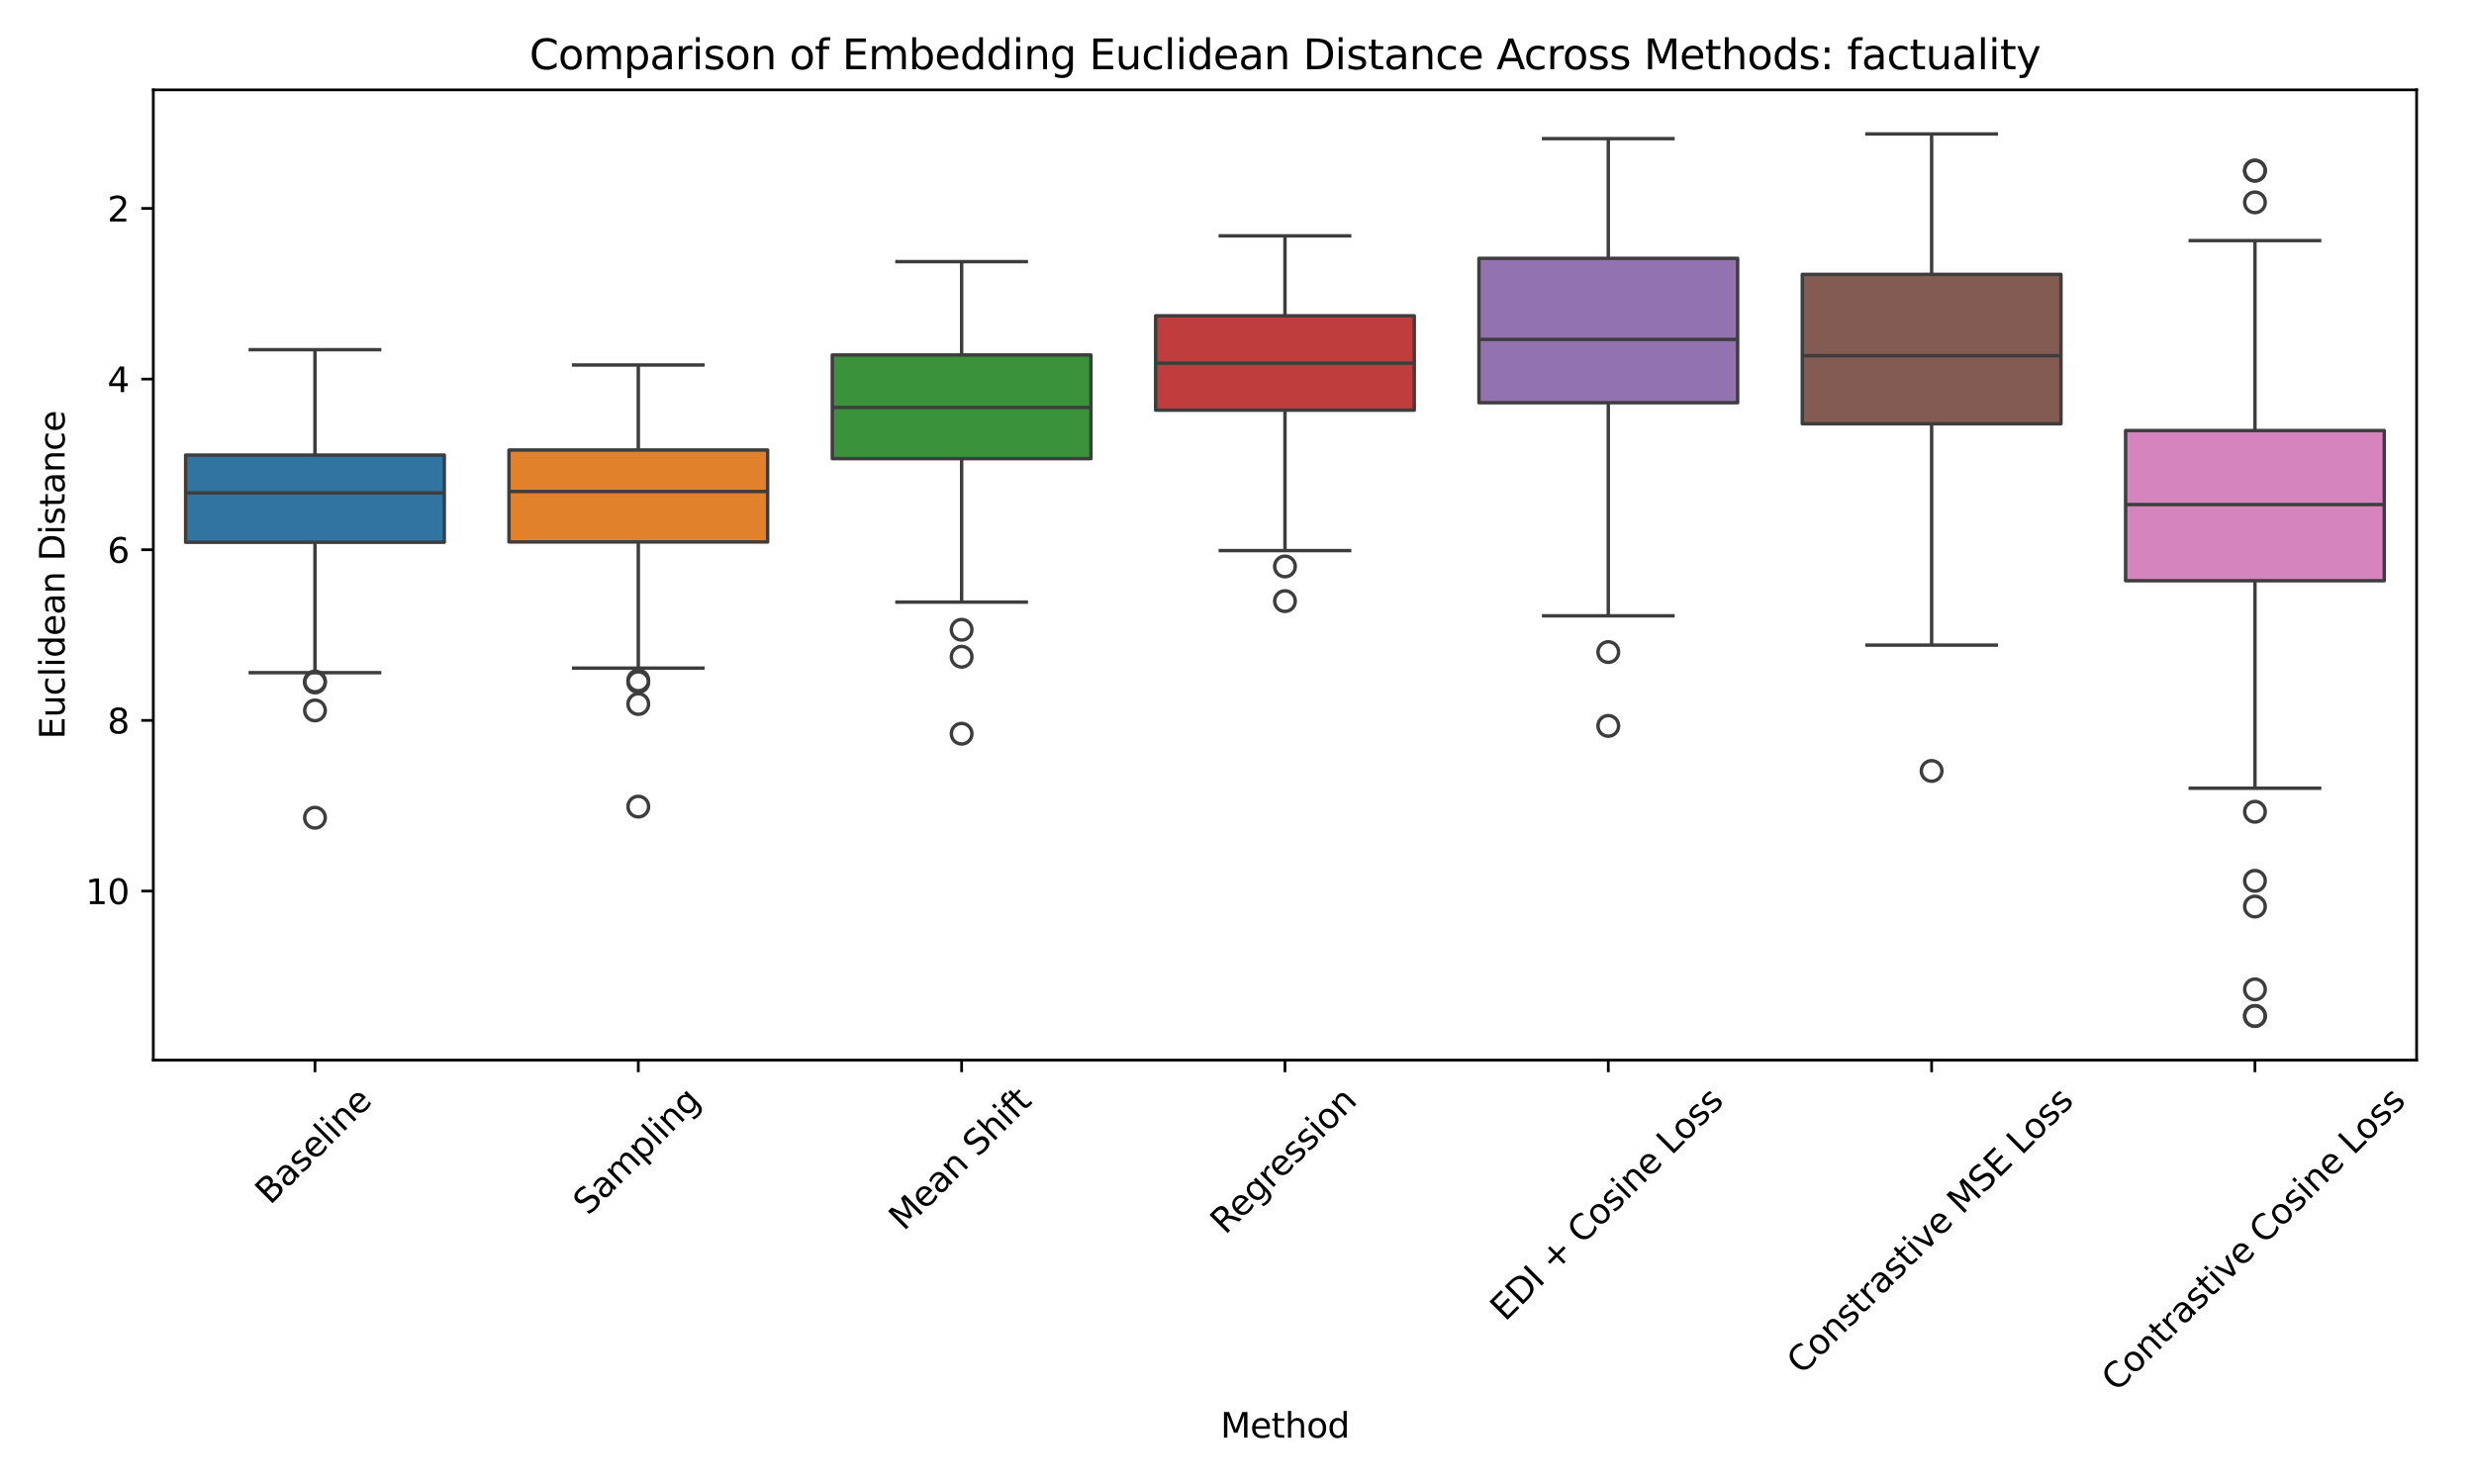 <?xml version="1.0" encoding="utf-8" standalone="no"?>
<!DOCTYPE svg PUBLIC "-//W3C//DTD SVG 1.1//EN"
  "http://www.w3.org/Graphics/SVG/1.1/DTD/svg11.dtd">
<svg xmlns:xlink="http://www.w3.org/1999/xlink" width="720pt" height="432pt" viewBox="0 0 720 432" xmlns="http://www.w3.org/2000/svg" version="1.1">
 <defs>
  <style type="text/css">*{stroke-linejoin: round; stroke-linecap: butt}</style>
 </defs>
 <g id="figure_1">
  <g id="patch_1">
   <path d="M 0 432 
L 720 432 
L 720 0 
L 0 0 
z
" style="fill: #ffffff"/>
  </g>
  <g id="axes_1">
   <g id="patch_2">
    <path d="M 44.615 308.606 
L 703.3 308.606 
L 703.3 26.16 
L 44.615 26.16 
z
" style="fill: #ffffff"/>
   </g>
   <g id="matplotlib.axis_1">
    <g id="xtick_1">
     <g id="line2d_1">
      <defs>
       <path id="m9a5c800719" d="M 0 0 
L 0 3.5 
" style="stroke: #000000; stroke-width: 0.8"/>
      </defs>
      <g>
       <use xlink:href="#m9a5c800719" x="91.664" y="308.606" style="stroke: #000000; stroke-width: 0.8"/>
      </g>
     </g>
     <g id="text_1">
      <!-- Baseline -->
      <g transform="translate(78.625 350.959) rotate(-45) scale(0.1 -0.1)">
       <defs>
        <path id="DejaVuSans-42" d="M 1259 2228 
L 1259 519 
L 2272 519 
Q 2781 519 3026 730 
Q 3272 941 3272 1375 
Q 3272 1813 3026 2020 
Q 2781 2228 2272 2228 
L 1259 2228 
z
M 1259 4147 
L 1259 2741 
L 2194 2741 
Q 2656 2741 2882 2914 
Q 3109 3088 3109 3444 
Q 3109 3797 2882 3972 
Q 2656 4147 2194 4147 
L 1259 4147 
z
M 628 4666 
L 2241 4666 
Q 2963 4666 3353 4366 
Q 3744 4066 3744 3513 
Q 3744 3084 3544 2831 
Q 3344 2578 2956 2516 
Q 3422 2416 3680 2098 
Q 3938 1781 3938 1306 
Q 3938 681 3513 340 
Q 3088 0 2303 0 
L 628 0 
L 628 4666 
z
" transform="scale(0.016)"/>
        <path id="DejaVuSans-61" d="M 2194 1759 
Q 1497 1759 1228 1600 
Q 959 1441 959 1056 
Q 959 750 1161 570 
Q 1363 391 1709 391 
Q 2188 391 2477 730 
Q 2766 1069 2766 1631 
L 2766 1759 
L 2194 1759 
z
M 3341 1997 
L 3341 0 
L 2766 0 
L 2766 531 
Q 2569 213 2275 61 
Q 1981 -91 1556 -91 
Q 1019 -91 701 211 
Q 384 513 384 1019 
Q 384 1609 779 1909 
Q 1175 2209 1959 2209 
L 2766 2209 
L 2766 2266 
Q 2766 2663 2505 2880 
Q 2244 3097 1772 3097 
Q 1472 3097 1187 3025 
Q 903 2953 641 2809 
L 641 3341 
Q 956 3463 1253 3523 
Q 1550 3584 1831 3584 
Q 2591 3584 2966 3190 
Q 3341 2797 3341 1997 
z
" transform="scale(0.016)"/>
        <path id="DejaVuSans-73" d="M 2834 3397 
L 2834 2853 
Q 2591 2978 2328 3040 
Q 2066 3103 1784 3103 
Q 1356 3103 1142 2972 
Q 928 2841 928 2578 
Q 928 2378 1081 2264 
Q 1234 2150 1697 2047 
L 1894 2003 
Q 2506 1872 2764 1633 
Q 3022 1394 3022 966 
Q 3022 478 2636 193 
Q 2250 -91 1575 -91 
Q 1294 -91 989 -36 
Q 684 19 347 128 
L 347 722 
Q 666 556 975 473 
Q 1284 391 1588 391 
Q 1994 391 2212 530 
Q 2431 669 2431 922 
Q 2431 1156 2273 1281 
Q 2116 1406 1581 1522 
L 1381 1569 
Q 847 1681 609 1914 
Q 372 2147 372 2553 
Q 372 3047 722 3315 
Q 1072 3584 1716 3584 
Q 2034 3584 2315 3537 
Q 2597 3491 2834 3397 
z
" transform="scale(0.016)"/>
        <path id="DejaVuSans-65" d="M 3597 1894 
L 3597 1613 
L 953 1613 
Q 991 1019 1311 708 
Q 1631 397 2203 397 
Q 2534 397 2845 478 
Q 3156 559 3463 722 
L 3463 178 
Q 3153 47 2828 -22 
Q 2503 -91 2169 -91 
Q 1331 -91 842 396 
Q 353 884 353 1716 
Q 353 2575 817 3079 
Q 1281 3584 2069 3584 
Q 2775 3584 3186 3129 
Q 3597 2675 3597 1894 
z
M 3022 2063 
Q 3016 2534 2758 2815 
Q 2500 3097 2075 3097 
Q 1594 3097 1305 2825 
Q 1016 2553 972 2059 
L 3022 2063 
z
" transform="scale(0.016)"/>
        <path id="DejaVuSans-6c" d="M 603 4863 
L 1178 4863 
L 1178 0 
L 603 0 
L 603 4863 
z
" transform="scale(0.016)"/>
        <path id="DejaVuSans-69" d="M 603 3500 
L 1178 3500 
L 1178 0 
L 603 0 
L 603 3500 
z
M 603 4863 
L 1178 4863 
L 1178 4134 
L 603 4134 
L 603 4863 
z
" transform="scale(0.016)"/>
        <path id="DejaVuSans-6e" d="M 3513 2113 
L 3513 0 
L 2938 0 
L 2938 2094 
Q 2938 2591 2744 2837 
Q 2550 3084 2163 3084 
Q 1697 3084 1428 2787 
Q 1159 2491 1159 1978 
L 1159 0 
L 581 0 
L 581 3500 
L 1159 3500 
L 1159 2956 
Q 1366 3272 1645 3428 
Q 1925 3584 2291 3584 
Q 2894 3584 3203 3211 
Q 3513 2838 3513 2113 
z
" transform="scale(0.016)"/>
       </defs>
       <use xlink:href="#DejaVuSans-42"/>
       <use xlink:href="#DejaVuSans-61" x="68.604"/>
       <use xlink:href="#DejaVuSans-73" x="129.883"/>
       <use xlink:href="#DejaVuSans-65" x="181.982"/>
       <use xlink:href="#DejaVuSans-6c" x="243.506"/>
       <use xlink:href="#DejaVuSans-69" x="271.289"/>
       <use xlink:href="#DejaVuSans-6e" x="299.072"/>
       <use xlink:href="#DejaVuSans-65" x="362.451"/>
      </g>
     </g>
    </g>
    <g id="xtick_2">
     <g id="line2d_2">
      <g>
       <use xlink:href="#m9a5c800719" x="185.762" y="308.606" style="stroke: #000000; stroke-width: 0.8"/>
      </g>
     </g>
     <g id="text_2">
      <!-- Sampling -->
      <g transform="translate(171.164 354.077) rotate(-45) scale(0.1 -0.1)">
       <defs>
        <path id="DejaVuSans-53" d="M 3425 4513 
L 3425 3897 
Q 3066 4069 2747 4153 
Q 2428 4238 2131 4238 
Q 1616 4238 1336 4038 
Q 1056 3838 1056 3469 
Q 1056 3159 1242 3001 
Q 1428 2844 1947 2747 
L 2328 2669 
Q 3034 2534 3370 2195 
Q 3706 1856 3706 1288 
Q 3706 609 3251 259 
Q 2797 -91 1919 -91 
Q 1588 -91 1214 -16 
Q 841 59 441 206 
L 441 856 
Q 825 641 1194 531 
Q 1563 422 1919 422 
Q 2459 422 2753 634 
Q 3047 847 3047 1241 
Q 3047 1584 2836 1778 
Q 2625 1972 2144 2069 
L 1759 2144 
Q 1053 2284 737 2584 
Q 422 2884 422 3419 
Q 422 4038 858 4394 
Q 1294 4750 2059 4750 
Q 2388 4750 2728 4690 
Q 3069 4631 3425 4513 
z
" transform="scale(0.016)"/>
        <path id="DejaVuSans-6d" d="M 3328 2828 
Q 3544 3216 3844 3400 
Q 4144 3584 4550 3584 
Q 5097 3584 5394 3201 
Q 5691 2819 5691 2113 
L 5691 0 
L 5113 0 
L 5113 2094 
Q 5113 2597 4934 2840 
Q 4756 3084 4391 3084 
Q 3944 3084 3684 2787 
Q 3425 2491 3425 1978 
L 3425 0 
L 2847 0 
L 2847 2094 
Q 2847 2600 2669 2842 
Q 2491 3084 2119 3084 
Q 1678 3084 1418 2786 
Q 1159 2488 1159 1978 
L 1159 0 
L 581 0 
L 581 3500 
L 1159 3500 
L 1159 2956 
Q 1356 3278 1631 3431 
Q 1906 3584 2284 3584 
Q 2666 3584 2933 3390 
Q 3200 3197 3328 2828 
z
" transform="scale(0.016)"/>
        <path id="DejaVuSans-70" d="M 1159 525 
L 1159 -1331 
L 581 -1331 
L 581 3500 
L 1159 3500 
L 1159 2969 
Q 1341 3281 1617 3432 
Q 1894 3584 2278 3584 
Q 2916 3584 3314 3078 
Q 3713 2572 3713 1747 
Q 3713 922 3314 415 
Q 2916 -91 2278 -91 
Q 1894 -91 1617 61 
Q 1341 213 1159 525 
z
M 3116 1747 
Q 3116 2381 2855 2742 
Q 2594 3103 2138 3103 
Q 1681 3103 1420 2742 
Q 1159 2381 1159 1747 
Q 1159 1113 1420 752 
Q 1681 391 2138 391 
Q 2594 391 2855 752 
Q 3116 1113 3116 1747 
z
" transform="scale(0.016)"/>
        <path id="DejaVuSans-67" d="M 2906 1791 
Q 2906 2416 2648 2759 
Q 2391 3103 1925 3103 
Q 1463 3103 1205 2759 
Q 947 2416 947 1791 
Q 947 1169 1205 825 
Q 1463 481 1925 481 
Q 2391 481 2648 825 
Q 2906 1169 2906 1791 
z
M 3481 434 
Q 3481 -459 3084 -895 
Q 2688 -1331 1869 -1331 
Q 1566 -1331 1297 -1286 
Q 1028 -1241 775 -1147 
L 775 -588 
Q 1028 -725 1275 -790 
Q 1522 -856 1778 -856 
Q 2344 -856 2625 -561 
Q 2906 -266 2906 331 
L 2906 616 
Q 2728 306 2450 153 
Q 2172 0 1784 0 
Q 1141 0 747 490 
Q 353 981 353 1791 
Q 353 2603 747 3093 
Q 1141 3584 1784 3584 
Q 2172 3584 2450 3431 
Q 2728 3278 2906 2969 
L 2906 3500 
L 3481 3500 
L 3481 434 
z
" transform="scale(0.016)"/>
       </defs>
       <use xlink:href="#DejaVuSans-53"/>
       <use xlink:href="#DejaVuSans-61" x="63.477"/>
       <use xlink:href="#DejaVuSans-6d" x="124.756"/>
       <use xlink:href="#DejaVuSans-70" x="222.168"/>
       <use xlink:href="#DejaVuSans-6c" x="285.645"/>
       <use xlink:href="#DejaVuSans-69" x="313.428"/>
       <use xlink:href="#DejaVuSans-6e" x="341.211"/>
       <use xlink:href="#DejaVuSans-67" x="404.59"/>
      </g>
     </g>
    </g>
    <g id="xtick_3">
     <g id="line2d_3">
      <g>
       <use xlink:href="#m9a5c800719" x="279.86" y="308.606" style="stroke: #000000; stroke-width: 0.8"/>
      </g>
     </g>
     <g id="text_3">
      <!-- Mean Shift -->
      <g transform="translate(263.018 358.565) rotate(-45) scale(0.1 -0.1)">
       <defs>
        <path id="DejaVuSans-4d" d="M 628 4666 
L 1569 4666 
L 2759 1491 
L 3956 4666 
L 4897 4666 
L 4897 0 
L 4281 0 
L 4281 4097 
L 3078 897 
L 2444 897 
L 1241 4097 
L 1241 0 
L 628 0 
L 628 4666 
z
" transform="scale(0.016)"/>
        <path id="DejaVuSans-20" transform="scale(0.016)"/>
        <path id="DejaVuSans-68" d="M 3513 2113 
L 3513 0 
L 2938 0 
L 2938 2094 
Q 2938 2591 2744 2837 
Q 2550 3084 2163 3084 
Q 1697 3084 1428 2787 
Q 1159 2491 1159 1978 
L 1159 0 
L 581 0 
L 581 4863 
L 1159 4863 
L 1159 2956 
Q 1366 3272 1645 3428 
Q 1925 3584 2291 3584 
Q 2894 3584 3203 3211 
Q 3513 2838 3513 2113 
z
" transform="scale(0.016)"/>
        <path id="DejaVuSans-66" d="M 2375 4863 
L 2375 4384 
L 1825 4384 
Q 1516 4384 1395 4259 
Q 1275 4134 1275 3809 
L 1275 3500 
L 2222 3500 
L 2222 3053 
L 1275 3053 
L 1275 0 
L 697 0 
L 697 3053 
L 147 3053 
L 147 3500 
L 697 3500 
L 697 3744 
Q 697 4328 969 4595 
Q 1241 4863 1831 4863 
L 2375 4863 
z
" transform="scale(0.016)"/>
        <path id="DejaVuSans-74" d="M 1172 4494 
L 1172 3500 
L 2356 3500 
L 2356 3053 
L 1172 3053 
L 1172 1153 
Q 1172 725 1289 603 
Q 1406 481 1766 481 
L 2356 481 
L 2356 0 
L 1766 0 
Q 1100 0 847 248 
Q 594 497 594 1153 
L 594 3053 
L 172 3053 
L 172 3500 
L 594 3500 
L 594 4494 
L 1172 4494 
z
" transform="scale(0.016)"/>
       </defs>
       <use xlink:href="#DejaVuSans-4d"/>
       <use xlink:href="#DejaVuSans-65" x="86.279"/>
       <use xlink:href="#DejaVuSans-61" x="147.803"/>
       <use xlink:href="#DejaVuSans-6e" x="209.082"/>
       <use xlink:href="#DejaVuSans-20" x="272.461"/>
       <use xlink:href="#DejaVuSans-53" x="304.248"/>
       <use xlink:href="#DejaVuSans-68" x="367.725"/>
       <use xlink:href="#DejaVuSans-69" x="431.104"/>
       <use xlink:href="#DejaVuSans-66" x="458.887"/>
       <use xlink:href="#DejaVuSans-74" x="492.342"/>
      </g>
     </g>
    </g>
    <g id="xtick_4">
     <g id="line2d_4">
      <g>
       <use xlink:href="#m9a5c800719" x="373.958" y="308.606" style="stroke: #000000; stroke-width: 0.8"/>
      </g>
     </g>
     <g id="text_4">
      <!-- Regression -->
      <g transform="translate(356.572 359.652) rotate(-45) scale(0.1 -0.1)">
       <defs>
        <path id="DejaVuSans-52" d="M 2841 2188 
Q 3044 2119 3236 1894 
Q 3428 1669 3622 1275 
L 4263 0 
L 3584 0 
L 2988 1197 
Q 2756 1666 2539 1819 
Q 2322 1972 1947 1972 
L 1259 1972 
L 1259 0 
L 628 0 
L 628 4666 
L 2053 4666 
Q 2853 4666 3247 4331 
Q 3641 3997 3641 3322 
Q 3641 2881 3436 2590 
Q 3231 2300 2841 2188 
z
M 1259 4147 
L 1259 2491 
L 2053 2491 
Q 2509 2491 2742 2702 
Q 2975 2913 2975 3322 
Q 2975 3731 2742 3939 
Q 2509 4147 2053 4147 
L 1259 4147 
z
" transform="scale(0.016)"/>
        <path id="DejaVuSans-72" d="M 2631 2963 
Q 2534 3019 2420 3045 
Q 2306 3072 2169 3072 
Q 1681 3072 1420 2755 
Q 1159 2438 1159 1844 
L 1159 0 
L 581 0 
L 581 3500 
L 1159 3500 
L 1159 2956 
Q 1341 3275 1631 3429 
Q 1922 3584 2338 3584 
Q 2397 3584 2469 3576 
Q 2541 3569 2628 3553 
L 2631 2963 
z
" transform="scale(0.016)"/>
        <path id="DejaVuSans-6f" d="M 1959 3097 
Q 1497 3097 1228 2736 
Q 959 2375 959 1747 
Q 959 1119 1226 758 
Q 1494 397 1959 397 
Q 2419 397 2687 759 
Q 2956 1122 2956 1747 
Q 2956 2369 2687 2733 
Q 2419 3097 1959 3097 
z
M 1959 3584 
Q 2709 3584 3137 3096 
Q 3566 2609 3566 1747 
Q 3566 888 3137 398 
Q 2709 -91 1959 -91 
Q 1206 -91 779 398 
Q 353 888 353 1747 
Q 353 2609 779 3096 
Q 1206 3584 1959 3584 
z
" transform="scale(0.016)"/>
       </defs>
       <use xlink:href="#DejaVuSans-52"/>
       <use xlink:href="#DejaVuSans-65" x="64.982"/>
       <use xlink:href="#DejaVuSans-67" x="126.506"/>
       <use xlink:href="#DejaVuSans-72" x="189.982"/>
       <use xlink:href="#DejaVuSans-65" x="228.846"/>
       <use xlink:href="#DejaVuSans-73" x="290.369"/>
       <use xlink:href="#DejaVuSans-73" x="342.469"/>
       <use xlink:href="#DejaVuSans-69" x="394.568"/>
       <use xlink:href="#DejaVuSans-6f" x="422.352"/>
       <use xlink:href="#DejaVuSans-6e" x="483.533"/>
      </g>
     </g>
    </g>
    <g id="xtick_5">
     <g id="line2d_5">
      <g>
       <use xlink:href="#m9a5c800719" x="468.056" y="308.606" style="stroke: #000000; stroke-width: 0.8"/>
      </g>
     </g>
     <g id="text_5">
      <!-- EDI + Cosine Loss -->
      <g transform="translate(438.047 384.899) rotate(-45) scale(0.1 -0.1)">
       <defs>
        <path id="DejaVuSans-45" d="M 628 4666 
L 3578 4666 
L 3578 4134 
L 1259 4134 
L 1259 2753 
L 3481 2753 
L 3481 2222 
L 1259 2222 
L 1259 531 
L 3634 531 
L 3634 0 
L 628 0 
L 628 4666 
z
" transform="scale(0.016)"/>
        <path id="DejaVuSans-44" d="M 1259 4147 
L 1259 519 
L 2022 519 
Q 2988 519 3436 956 
Q 3884 1394 3884 2338 
Q 3884 3275 3436 3711 
Q 2988 4147 2022 4147 
L 1259 4147 
z
M 628 4666 
L 1925 4666 
Q 3281 4666 3915 4102 
Q 4550 3538 4550 2338 
Q 4550 1131 3912 565 
Q 3275 0 1925 0 
L 628 0 
L 628 4666 
z
" transform="scale(0.016)"/>
        <path id="DejaVuSans-49" d="M 628 4666 
L 1259 4666 
L 1259 0 
L 628 0 
L 628 4666 
z
" transform="scale(0.016)"/>
        <path id="DejaVuSans-2b" d="M 2944 4013 
L 2944 2272 
L 4684 2272 
L 4684 1741 
L 2944 1741 
L 2944 0 
L 2419 0 
L 2419 1741 
L 678 1741 
L 678 2272 
L 2419 2272 
L 2419 4013 
L 2944 4013 
z
" transform="scale(0.016)"/>
        <path id="DejaVuSans-43" d="M 4122 4306 
L 4122 3641 
Q 3803 3938 3442 4084 
Q 3081 4231 2675 4231 
Q 1875 4231 1450 3742 
Q 1025 3253 1025 2328 
Q 1025 1406 1450 917 
Q 1875 428 2675 428 
Q 3081 428 3442 575 
Q 3803 722 4122 1019 
L 4122 359 
Q 3791 134 3420 21 
Q 3050 -91 2638 -91 
Q 1578 -91 968 557 
Q 359 1206 359 2328 
Q 359 3453 968 4101 
Q 1578 4750 2638 4750 
Q 3056 4750 3426 4639 
Q 3797 4528 4122 4306 
z
" transform="scale(0.016)"/>
        <path id="DejaVuSans-4c" d="M 628 4666 
L 1259 4666 
L 1259 531 
L 3531 531 
L 3531 0 
L 628 0 
L 628 4666 
z
" transform="scale(0.016)"/>
       </defs>
       <use xlink:href="#DejaVuSans-45"/>
       <use xlink:href="#DejaVuSans-44" x="63.184"/>
       <use xlink:href="#DejaVuSans-49" x="140.186"/>
       <use xlink:href="#DejaVuSans-20" x="169.678"/>
       <use xlink:href="#DejaVuSans-2b" x="201.465"/>
       <use xlink:href="#DejaVuSans-20" x="285.254"/>
       <use xlink:href="#DejaVuSans-43" x="317.041"/>
       <use xlink:href="#DejaVuSans-6f" x="386.865"/>
       <use xlink:href="#DejaVuSans-73" x="448.047"/>
       <use xlink:href="#DejaVuSans-69" x="500.146"/>
       <use xlink:href="#DejaVuSans-6e" x="527.93"/>
       <use xlink:href="#DejaVuSans-65" x="591.309"/>
       <use xlink:href="#DejaVuSans-20" x="652.832"/>
       <use xlink:href="#DejaVuSans-4c" x="684.619"/>
       <use xlink:href="#DejaVuSans-6f" x="738.582"/>
       <use xlink:href="#DejaVuSans-73" x="799.764"/>
       <use xlink:href="#DejaVuSans-73" x="851.863"/>
      </g>
     </g>
    </g>
    <g id="xtick_6">
     <g id="line2d_6">
      <g>
       <use xlink:href="#m9a5c800719" x="562.153" y="308.606" style="stroke: #000000; stroke-width: 0.8"/>
      </g>
     </g>
     <g id="text_6">
      <!-- Constrastive MSE Loss -->
      <g transform="translate(524.375 400.439) rotate(-45) scale(0.1 -0.1)">
       <defs>
        <path id="DejaVuSans-76" d="M 191 3500 
L 800 3500 
L 1894 563 
L 2988 3500 
L 3597 3500 
L 2284 0 
L 1503 0 
L 191 3500 
z
" transform="scale(0.016)"/>
       </defs>
       <use xlink:href="#DejaVuSans-43"/>
       <use xlink:href="#DejaVuSans-6f" x="69.824"/>
       <use xlink:href="#DejaVuSans-6e" x="131.006"/>
       <use xlink:href="#DejaVuSans-73" x="194.385"/>
       <use xlink:href="#DejaVuSans-74" x="246.484"/>
       <use xlink:href="#DejaVuSans-72" x="285.693"/>
       <use xlink:href="#DejaVuSans-61" x="326.807"/>
       <use xlink:href="#DejaVuSans-73" x="388.086"/>
       <use xlink:href="#DejaVuSans-74" x="440.186"/>
       <use xlink:href="#DejaVuSans-69" x="479.395"/>
       <use xlink:href="#DejaVuSans-76" x="507.178"/>
       <use xlink:href="#DejaVuSans-65" x="566.357"/>
       <use xlink:href="#DejaVuSans-20" x="627.881"/>
       <use xlink:href="#DejaVuSans-4d" x="659.668"/>
       <use xlink:href="#DejaVuSans-53" x="745.947"/>
       <use xlink:href="#DejaVuSans-45" x="809.424"/>
       <use xlink:href="#DejaVuSans-20" x="872.607"/>
       <use xlink:href="#DejaVuSans-4c" x="904.395"/>
       <use xlink:href="#DejaVuSans-6f" x="958.357"/>
       <use xlink:href="#DejaVuSans-73" x="1019.539"/>
       <use xlink:href="#DejaVuSans-73" x="1071.639"/>
      </g>
     </g>
    </g>
    <g id="xtick_7">
     <g id="line2d_7">
      <g>
       <use xlink:href="#m9a5c800719" x="656.251" y="308.606" style="stroke: #000000; stroke-width: 0.8"/>
      </g>
     </g>
     <g id="text_7">
      <!-- Contrastive Cosine Loss -->
      <g transform="translate(615.971 405.442) rotate(-45) scale(0.1 -0.1)">
       <use xlink:href="#DejaVuSans-43"/>
       <use xlink:href="#DejaVuSans-6f" x="69.824"/>
       <use xlink:href="#DejaVuSans-6e" x="131.006"/>
       <use xlink:href="#DejaVuSans-74" x="194.385"/>
       <use xlink:href="#DejaVuSans-72" x="233.594"/>
       <use xlink:href="#DejaVuSans-61" x="274.707"/>
       <use xlink:href="#DejaVuSans-73" x="335.986"/>
       <use xlink:href="#DejaVuSans-74" x="388.086"/>
       <use xlink:href="#DejaVuSans-69" x="427.295"/>
       <use xlink:href="#DejaVuSans-76" x="455.078"/>
       <use xlink:href="#DejaVuSans-65" x="514.258"/>
       <use xlink:href="#DejaVuSans-20" x="575.781"/>
       <use xlink:href="#DejaVuSans-43" x="607.568"/>
       <use xlink:href="#DejaVuSans-6f" x="677.393"/>
       <use xlink:href="#DejaVuSans-73" x="738.574"/>
       <use xlink:href="#DejaVuSans-69" x="790.674"/>
       <use xlink:href="#DejaVuSans-6e" x="818.457"/>
       <use xlink:href="#DejaVuSans-65" x="881.836"/>
       <use xlink:href="#DejaVuSans-20" x="943.359"/>
       <use xlink:href="#DejaVuSans-4c" x="975.146"/>
       <use xlink:href="#DejaVuSans-6f" x="1029.109"/>
       <use xlink:href="#DejaVuSans-73" x="1090.291"/>
       <use xlink:href="#DejaVuSans-73" x="1142.391"/>
      </g>
     </g>
    </g>
    <g id="text_8">
     <!-- Method -->
     <g transform="translate(355.205 418.511) scale(0.1 -0.1)">
      <defs>
       <path id="DejaVuSans-64" d="M 2906 2969 
L 2906 4863 
L 3481 4863 
L 3481 0 
L 2906 0 
L 2906 525 
Q 2725 213 2448 61 
Q 2172 -91 1784 -91 
Q 1150 -91 751 415 
Q 353 922 353 1747 
Q 353 2572 751 3078 
Q 1150 3584 1784 3584 
Q 2172 3584 2448 3432 
Q 2725 3281 2906 2969 
z
M 947 1747 
Q 947 1113 1208 752 
Q 1469 391 1925 391 
Q 2381 391 2643 752 
Q 2906 1113 2906 1747 
Q 2906 2381 2643 2742 
Q 2381 3103 1925 3103 
Q 1469 3103 1208 2742 
Q 947 2381 947 1747 
z
" transform="scale(0.016)"/>
      </defs>
      <use xlink:href="#DejaVuSans-4d"/>
      <use xlink:href="#DejaVuSans-65" x="86.279"/>
      <use xlink:href="#DejaVuSans-74" x="147.803"/>
      <use xlink:href="#DejaVuSans-68" x="187.012"/>
      <use xlink:href="#DejaVuSans-6f" x="250.391"/>
      <use xlink:href="#DejaVuSans-64" x="311.572"/>
     </g>
    </g>
   </g>
   <g id="matplotlib.axis_2">
    <g id="ytick_1">
     <g id="line2d_8">
      <defs>
       <path id="m80902ec31c" d="M 0 0 
L -3.5 0 
" style="stroke: #000000; stroke-width: 0.8"/>
      </defs>
      <g>
       <use xlink:href="#m80902ec31c" x="44.615" y="60.672" style="stroke: #000000; stroke-width: 0.8"/>
      </g>
     </g>
     <g id="text_9">
      <!-- 2 -->
      <g transform="translate(31.253 64.472) scale(0.1 -0.1)">
       <defs>
        <path id="DejaVuSans-32" d="M 1228 531 
L 3431 531 
L 3431 0 
L 469 0 
L 469 531 
Q 828 903 1448 1529 
Q 2069 2156 2228 2338 
Q 2531 2678 2651 2914 
Q 2772 3150 2772 3378 
Q 2772 3750 2511 3984 
Q 2250 4219 1831 4219 
Q 1534 4219 1204 4116 
Q 875 4013 500 3803 
L 500 4441 
Q 881 4594 1212 4672 
Q 1544 4750 1819 4750 
Q 2544 4750 2975 4387 
Q 3406 4025 3406 3419 
Q 3406 3131 3298 2873 
Q 3191 2616 2906 2266 
Q 2828 2175 2409 1742 
Q 1991 1309 1228 531 
z
" transform="scale(0.016)"/>
       </defs>
       <use xlink:href="#DejaVuSans-32"/>
      </g>
     </g>
    </g>
    <g id="ytick_2">
     <g id="line2d_9">
      <g>
       <use xlink:href="#m80902ec31c" x="44.615" y="110.353" style="stroke: #000000; stroke-width: 0.8"/>
      </g>
     </g>
     <g id="text_10">
      <!-- 4 -->
      <g transform="translate(31.253 114.152) scale(0.1 -0.1)">
       <defs>
        <path id="DejaVuSans-34" d="M 2419 4116 
L 825 1625 
L 2419 1625 
L 2419 4116 
z
M 2253 4666 
L 3047 4666 
L 3047 1625 
L 3713 1625 
L 3713 1100 
L 3047 1100 
L 3047 0 
L 2419 0 
L 2419 1100 
L 313 1100 
L 313 1709 
L 2253 4666 
z
" transform="scale(0.016)"/>
       </defs>
       <use xlink:href="#DejaVuSans-34"/>
      </g>
     </g>
    </g>
    <g id="ytick_3">
     <g id="line2d_10">
      <g>
       <use xlink:href="#m80902ec31c" x="44.615" y="160.033" style="stroke: #000000; stroke-width: 0.8"/>
      </g>
     </g>
     <g id="text_11">
      <!-- 6 -->
      <g transform="translate(31.253 163.832) scale(0.1 -0.1)">
       <defs>
        <path id="DejaVuSans-36" d="M 2113 2584 
Q 1688 2584 1439 2293 
Q 1191 2003 1191 1497 
Q 1191 994 1439 701 
Q 1688 409 2113 409 
Q 2538 409 2786 701 
Q 3034 994 3034 1497 
Q 3034 2003 2786 2293 
Q 2538 2584 2113 2584 
z
M 3366 4563 
L 3366 3988 
Q 3128 4100 2886 4159 
Q 2644 4219 2406 4219 
Q 1781 4219 1451 3797 
Q 1122 3375 1075 2522 
Q 1259 2794 1537 2939 
Q 1816 3084 2150 3084 
Q 2853 3084 3261 2657 
Q 3669 2231 3669 1497 
Q 3669 778 3244 343 
Q 2819 -91 2113 -91 
Q 1303 -91 875 529 
Q 447 1150 447 2328 
Q 447 3434 972 4092 
Q 1497 4750 2381 4750 
Q 2619 4750 2861 4703 
Q 3103 4656 3366 4563 
z
" transform="scale(0.016)"/>
       </defs>
       <use xlink:href="#DejaVuSans-36"/>
      </g>
     </g>
    </g>
    <g id="ytick_4">
     <g id="line2d_11">
      <g>
       <use xlink:href="#m80902ec31c" x="44.615" y="209.713" style="stroke: #000000; stroke-width: 0.8"/>
      </g>
     </g>
     <g id="text_12">
      <!-- 8 -->
      <g transform="translate(31.253 213.512) scale(0.1 -0.1)">
       <defs>
        <path id="DejaVuSans-38" d="M 2034 2216 
Q 1584 2216 1326 1975 
Q 1069 1734 1069 1313 
Q 1069 891 1326 650 
Q 1584 409 2034 409 
Q 2484 409 2743 651 
Q 3003 894 3003 1313 
Q 3003 1734 2745 1975 
Q 2488 2216 2034 2216 
z
M 1403 2484 
Q 997 2584 770 2862 
Q 544 3141 544 3541 
Q 544 4100 942 4425 
Q 1341 4750 2034 4750 
Q 2731 4750 3128 4425 
Q 3525 4100 3525 3541 
Q 3525 3141 3298 2862 
Q 3072 2584 2669 2484 
Q 3125 2378 3379 2068 
Q 3634 1759 3634 1313 
Q 3634 634 3220 271 
Q 2806 -91 2034 -91 
Q 1263 -91 848 271 
Q 434 634 434 1313 
Q 434 1759 690 2068 
Q 947 2378 1403 2484 
z
M 1172 3481 
Q 1172 3119 1398 2916 
Q 1625 2713 2034 2713 
Q 2441 2713 2670 2916 
Q 2900 3119 2900 3481 
Q 2900 3844 2670 4047 
Q 2441 4250 2034 4250 
Q 1625 4250 1398 4047 
Q 1172 3844 1172 3481 
z
" transform="scale(0.016)"/>
       </defs>
       <use xlink:href="#DejaVuSans-38"/>
      </g>
     </g>
    </g>
    <g id="ytick_5">
     <g id="line2d_12">
      <g>
       <use xlink:href="#m80902ec31c" x="44.615" y="259.393" style="stroke: #000000; stroke-width: 0.8"/>
      </g>
     </g>
     <g id="text_13">
      <!-- 10 -->
      <g transform="translate(24.89 263.193) scale(0.1 -0.1)">
       <defs>
        <path id="DejaVuSans-31" d="M 794 531 
L 1825 531 
L 1825 4091 
L 703 3866 
L 703 4441 
L 1819 4666 
L 2450 4666 
L 2450 531 
L 3481 531 
L 3481 0 
L 794 0 
L 794 531 
z
" transform="scale(0.016)"/>
        <path id="DejaVuSans-30" d="M 2034 4250 
Q 1547 4250 1301 3770 
Q 1056 3291 1056 2328 
Q 1056 1369 1301 889 
Q 1547 409 2034 409 
Q 2525 409 2770 889 
Q 3016 1369 3016 2328 
Q 3016 3291 2770 3770 
Q 2525 4250 2034 4250 
z
M 2034 4750 
Q 2819 4750 3233 4129 
Q 3647 3509 3647 2328 
Q 3647 1150 3233 529 
Q 2819 -91 2034 -91 
Q 1250 -91 836 529 
Q 422 1150 422 2328 
Q 422 3509 836 4129 
Q 1250 4750 2034 4750 
z
" transform="scale(0.016)"/>
       </defs>
       <use xlink:href="#DejaVuSans-31"/>
       <use xlink:href="#DejaVuSans-30" x="63.623"/>
      </g>
     </g>
    </g>
    <g id="text_14">
     <!-- Euclidean Distance -->
     <g transform="translate(18.81 215.174) rotate(-90) scale(0.1 -0.1)">
      <defs>
       <path id="DejaVuSans-75" d="M 544 1381 
L 544 3500 
L 1119 3500 
L 1119 1403 
Q 1119 906 1312 657 
Q 1506 409 1894 409 
Q 2359 409 2629 706 
Q 2900 1003 2900 1516 
L 2900 3500 
L 3475 3500 
L 3475 0 
L 2900 0 
L 2900 538 
Q 2691 219 2414 64 
Q 2138 -91 1772 -91 
Q 1169 -91 856 284 
Q 544 659 544 1381 
z
M 1991 3584 
L 1991 3584 
z
" transform="scale(0.016)"/>
       <path id="DejaVuSans-63" d="M 3122 3366 
L 3122 2828 
Q 2878 2963 2633 3030 
Q 2388 3097 2138 3097 
Q 1578 3097 1268 2742 
Q 959 2388 959 1747 
Q 959 1106 1268 751 
Q 1578 397 2138 397 
Q 2388 397 2633 464 
Q 2878 531 3122 666 
L 3122 134 
Q 2881 22 2623 -34 
Q 2366 -91 2075 -91 
Q 1284 -91 818 406 
Q 353 903 353 1747 
Q 353 2603 823 3093 
Q 1294 3584 2113 3584 
Q 2378 3584 2631 3529 
Q 2884 3475 3122 3366 
z
" transform="scale(0.016)"/>
      </defs>
      <use xlink:href="#DejaVuSans-45"/>
      <use xlink:href="#DejaVuSans-75" x="63.184"/>
      <use xlink:href="#DejaVuSans-63" x="126.562"/>
      <use xlink:href="#DejaVuSans-6c" x="181.543"/>
      <use xlink:href="#DejaVuSans-69" x="209.326"/>
      <use xlink:href="#DejaVuSans-64" x="237.109"/>
      <use xlink:href="#DejaVuSans-65" x="300.586"/>
      <use xlink:href="#DejaVuSans-61" x="362.109"/>
      <use xlink:href="#DejaVuSans-6e" x="423.389"/>
      <use xlink:href="#DejaVuSans-20" x="486.768"/>
      <use xlink:href="#DejaVuSans-44" x="518.555"/>
      <use xlink:href="#DejaVuSans-69" x="595.557"/>
      <use xlink:href="#DejaVuSans-73" x="623.34"/>
      <use xlink:href="#DejaVuSans-74" x="675.439"/>
      <use xlink:href="#DejaVuSans-61" x="714.648"/>
      <use xlink:href="#DejaVuSans-6e" x="775.928"/>
      <use xlink:href="#DejaVuSans-63" x="839.307"/>
      <use xlink:href="#DejaVuSans-65" x="894.287"/>
     </g>
    </g>
   </g>
   <g id="patch_3">
    <path d="M 54.025 132.476 
L 129.303 132.476 
L 129.303 157.868 
L 54.025 157.868 
L 54.025 132.476 
z
" clip-path="url(#p8f7e73d40f)" style="fill: #3274a1; stroke: #3d3d3d; stroke-linejoin: miter"/>
   </g>
   <g id="line2d_13">
    <path d="M 91.664 132.476 
L 91.664 101.791 
" clip-path="url(#p8f7e73d40f)" style="fill: none; stroke: #3d3d3d"/>
   </g>
   <g id="line2d_14">
    <path d="M 91.664 157.868 
L 91.664 195.823 
" clip-path="url(#p8f7e73d40f)" style="fill: none; stroke: #3d3d3d"/>
   </g>
   <g id="line2d_15">
    <path d="M 72.844 101.791 
L 110.484 101.791 
" clip-path="url(#p8f7e73d40f)" style="fill: none; stroke: #3d3d3d; stroke-linecap: square"/>
   </g>
   <g id="line2d_16">
    <path d="M 72.844 195.823 
L 110.484 195.823 
" clip-path="url(#p8f7e73d40f)" style="fill: none; stroke: #3d3d3d; stroke-linecap: square"/>
   </g>
   <g id="line2d_17">
    <defs>
     <path id="ma95c8d848e" d="M 0 3 
C 0.796 3 1.559 2.684 2.121 2.121 
C 2.684 1.559 3 0.796 3 0 
C 3 -0.796 2.684 -1.559 2.121 -2.121 
C 1.559 -2.684 0.796 -3 0 -3 
C -0.796 -3 -1.559 -2.684 -2.121 -2.121 
C -2.684 -1.559 -3 -0.796 -3 0 
C -3 0.796 -2.684 1.559 -2.121 2.121 
C -1.559 2.684 -0.796 3 0 3 
z
" style="stroke: #3d3d3d"/>
    </defs>
    <g clip-path="url(#p8f7e73d40f)">
     <use xlink:href="#ma95c8d848e" x="91.664" y="206.808" style="fill-opacity: 0; stroke: #3d3d3d"/>
     <use xlink:href="#ma95c8d848e" x="91.664" y="198.383" style="fill-opacity: 0; stroke: #3d3d3d"/>
     <use xlink:href="#ma95c8d848e" x="91.664" y="238.042" style="fill-opacity: 0; stroke: #3d3d3d"/>
     <use xlink:href="#ma95c8d848e" x="91.664" y="198.672" style="fill-opacity: 0; stroke: #3d3d3d"/>
    </g>
   </g>
   <g id="patch_4">
    <path d="M 148.123 131.009 
L 223.401 131.009 
L 223.401 157.759 
L 148.123 157.759 
L 148.123 131.009 
z
" clip-path="url(#p8f7e73d40f)" style="fill: #e1812c; stroke: #3d3d3d; stroke-linejoin: miter"/>
   </g>
   <g id="line2d_18">
    <path d="M 185.762 131.009 
L 185.762 106.246 
" clip-path="url(#p8f7e73d40f)" style="fill: none; stroke: #3d3d3d"/>
   </g>
   <g id="line2d_19">
    <path d="M 185.762 157.759 
L 185.762 194.496 
" clip-path="url(#p8f7e73d40f)" style="fill: none; stroke: #3d3d3d"/>
   </g>
   <g id="line2d_20">
    <path d="M 166.942 106.246 
L 204.581 106.246 
" clip-path="url(#p8f7e73d40f)" style="fill: none; stroke: #3d3d3d; stroke-linecap: square"/>
   </g>
   <g id="line2d_21">
    <path d="M 166.942 194.496 
L 204.581 194.496 
" clip-path="url(#p8f7e73d40f)" style="fill: none; stroke: #3d3d3d; stroke-linecap: square"/>
   </g>
   <g id="line2d_22">
    <g clip-path="url(#p8f7e73d40f)">
     <use xlink:href="#ma95c8d848e" x="185.762" y="204.944" style="fill-opacity: 0; stroke: #3d3d3d"/>
     <use xlink:href="#ma95c8d848e" x="185.762" y="198.076" style="fill-opacity: 0; stroke: #3d3d3d"/>
     <use xlink:href="#ma95c8d848e" x="185.762" y="234.806" style="fill-opacity: 0; stroke: #3d3d3d"/>
     <use xlink:href="#ma95c8d848e" x="185.762" y="198.567" style="fill-opacity: 0; stroke: #3d3d3d"/>
    </g>
   </g>
   <g id="patch_5">
    <path d="M 242.221 103.337 
L 317.499 103.337 
L 317.499 133.52 
L 242.221 133.52 
L 242.221 103.337 
z
" clip-path="url(#p8f7e73d40f)" style="fill: #3a923a; stroke: #3d3d3d; stroke-linejoin: miter"/>
   </g>
   <g id="line2d_23">
    <path d="M 279.86 103.337 
L 279.86 76.159 
" clip-path="url(#p8f7e73d40f)" style="fill: none; stroke: #3d3d3d"/>
   </g>
   <g id="line2d_24">
    <path d="M 279.86 133.52 
L 279.86 175.279 
" clip-path="url(#p8f7e73d40f)" style="fill: none; stroke: #3d3d3d"/>
   </g>
   <g id="line2d_25">
    <path d="M 261.04 76.159 
L 298.679 76.159 
" clip-path="url(#p8f7e73d40f)" style="fill: none; stroke: #3d3d3d; stroke-linecap: square"/>
   </g>
   <g id="line2d_26">
    <path d="M 261.04 175.279 
L 298.679 175.279 
" clip-path="url(#p8f7e73d40f)" style="fill: none; stroke: #3d3d3d; stroke-linecap: square"/>
   </g>
   <g id="line2d_27">
    <g clip-path="url(#p8f7e73d40f)">
     <use xlink:href="#ma95c8d848e" x="279.86" y="183.326" style="fill-opacity: 0; stroke: #3d3d3d"/>
     <use xlink:href="#ma95c8d848e" x="279.86" y="191.181" style="fill-opacity: 0; stroke: #3d3d3d"/>
     <use xlink:href="#ma95c8d848e" x="279.86" y="213.591" style="fill-opacity: 0; stroke: #3d3d3d"/>
    </g>
   </g>
   <g id="patch_6">
    <path d="M 336.318 91.936 
L 411.597 91.936 
L 411.597 119.399 
L 336.318 119.399 
L 336.318 91.936 
z
" clip-path="url(#p8f7e73d40f)" style="fill: #c03d3e; stroke: #3d3d3d; stroke-linejoin: miter"/>
   </g>
   <g id="line2d_28">
    <path d="M 373.958 91.936 
L 373.958 68.657 
" clip-path="url(#p8f7e73d40f)" style="fill: none; stroke: #3d3d3d"/>
   </g>
   <g id="line2d_29">
    <path d="M 373.958 119.399 
L 373.958 160.29 
" clip-path="url(#p8f7e73d40f)" style="fill: none; stroke: #3d3d3d"/>
   </g>
   <g id="line2d_30">
    <path d="M 355.138 68.657 
L 392.777 68.657 
" clip-path="url(#p8f7e73d40f)" style="fill: none; stroke: #3d3d3d; stroke-linecap: square"/>
   </g>
   <g id="line2d_31">
    <path d="M 355.138 160.29 
L 392.777 160.29 
" clip-path="url(#p8f7e73d40f)" style="fill: none; stroke: #3d3d3d; stroke-linecap: square"/>
   </g>
   <g id="line2d_32">
    <g clip-path="url(#p8f7e73d40f)">
     <use xlink:href="#ma95c8d848e" x="373.958" y="164.896" style="fill-opacity: 0; stroke: #3d3d3d"/>
     <use xlink:href="#ma95c8d848e" x="373.958" y="174.987" style="fill-opacity: 0; stroke: #3d3d3d"/>
    </g>
   </g>
   <g id="patch_7">
    <path d="M 430.416 75.199 
L 505.695 75.199 
L 505.695 117.237 
L 430.416 117.237 
L 430.416 75.199 
z
" clip-path="url(#p8f7e73d40f)" style="fill: #9372b2; stroke: #3d3d3d; stroke-linejoin: miter"/>
   </g>
   <g id="line2d_33">
    <path d="M 468.056 75.199 
L 468.056 40.35 
" clip-path="url(#p8f7e73d40f)" style="fill: none; stroke: #3d3d3d"/>
   </g>
   <g id="line2d_34">
    <path d="M 468.056 117.237 
L 468.056 179.273 
" clip-path="url(#p8f7e73d40f)" style="fill: none; stroke: #3d3d3d"/>
   </g>
   <g id="line2d_35">
    <path d="M 449.236 40.35 
L 486.875 40.35 
" clip-path="url(#p8f7e73d40f)" style="fill: none; stroke: #3d3d3d; stroke-linecap: square"/>
   </g>
   <g id="line2d_36">
    <path d="M 449.236 179.273 
L 486.875 179.273 
" clip-path="url(#p8f7e73d40f)" style="fill: none; stroke: #3d3d3d; stroke-linecap: square"/>
   </g>
   <g id="line2d_37">
    <g clip-path="url(#p8f7e73d40f)">
     <use xlink:href="#ma95c8d848e" x="468.056" y="189.822" style="fill-opacity: 0; stroke: #3d3d3d"/>
     <use xlink:href="#ma95c8d848e" x="468.056" y="211.309" style="fill-opacity: 0; stroke: #3d3d3d"/>
    </g>
   </g>
   <g id="patch_8">
    <path d="M 524.514 79.868 
L 599.793 79.868 
L 599.793 123.368 
L 524.514 123.368 
L 524.514 79.868 
z
" clip-path="url(#p8f7e73d40f)" style="fill: #845b53; stroke: #3d3d3d; stroke-linejoin: miter"/>
   </g>
   <g id="line2d_38">
    <path d="M 562.153 79.868 
L 562.153 38.998 
" clip-path="url(#p8f7e73d40f)" style="fill: none; stroke: #3d3d3d"/>
   </g>
   <g id="line2d_39">
    <path d="M 562.153 123.368 
L 562.153 187.804 
" clip-path="url(#p8f7e73d40f)" style="fill: none; stroke: #3d3d3d"/>
   </g>
   <g id="line2d_40">
    <path d="M 543.334 38.998 
L 580.973 38.998 
" clip-path="url(#p8f7e73d40f)" style="fill: none; stroke: #3d3d3d; stroke-linecap: square"/>
   </g>
   <g id="line2d_41">
    <path d="M 543.334 187.804 
L 580.973 187.804 
" clip-path="url(#p8f7e73d40f)" style="fill: none; stroke: #3d3d3d; stroke-linecap: square"/>
   </g>
   <g id="line2d_42">
    <g clip-path="url(#p8f7e73d40f)">
     <use xlink:href="#ma95c8d848e" x="562.153" y="224.428" style="fill-opacity: 0; stroke: #3d3d3d"/>
    </g>
   </g>
   <g id="patch_9">
    <path d="M 618.612 125.338 
L 693.89 125.338 
L 693.89 169.049 
L 618.612 169.049 
L 618.612 125.338 
z
" clip-path="url(#p8f7e73d40f)" style="fill: #d684bd; stroke: #3d3d3d; stroke-linejoin: miter"/>
   </g>
   <g id="line2d_43">
    <path d="M 656.251 125.338 
L 656.251 70.038 
" clip-path="url(#p8f7e73d40f)" style="fill: none; stroke: #3d3d3d"/>
   </g>
   <g id="line2d_44">
    <path d="M 656.251 169.049 
L 656.251 229.45 
" clip-path="url(#p8f7e73d40f)" style="fill: none; stroke: #3d3d3d"/>
   </g>
   <g id="line2d_45">
    <path d="M 637.432 70.038 
L 675.071 70.038 
" clip-path="url(#p8f7e73d40f)" style="fill: none; stroke: #3d3d3d; stroke-linecap: square"/>
   </g>
   <g id="line2d_46">
    <path d="M 637.432 229.45 
L 675.071 229.45 
" clip-path="url(#p8f7e73d40f)" style="fill: none; stroke: #3d3d3d; stroke-linecap: square"/>
   </g>
   <g id="line2d_47">
    <g clip-path="url(#p8f7e73d40f)">
     <use xlink:href="#ma95c8d848e" x="656.251" y="49.671" style="fill-opacity: 0; stroke: #3d3d3d"/>
     <use xlink:href="#ma95c8d848e" x="656.251" y="58.913" style="fill-opacity: 0; stroke: #3d3d3d"/>
     <use xlink:href="#ma95c8d848e" x="656.251" y="49.671" style="fill-opacity: 0; stroke: #3d3d3d"/>
     <use xlink:href="#ma95c8d848e" x="656.251" y="263.902" style="fill-opacity: 0; stroke: #3d3d3d"/>
     <use xlink:href="#ma95c8d848e" x="656.251" y="236.303" style="fill-opacity: 0; stroke: #3d3d3d"/>
     <use xlink:href="#ma95c8d848e" x="656.251" y="295.768" style="fill-opacity: 0; stroke: #3d3d3d"/>
     <use xlink:href="#ma95c8d848e" x="656.251" y="288.013" style="fill-opacity: 0; stroke: #3d3d3d"/>
     <use xlink:href="#ma95c8d848e" x="656.251" y="295.768" style="fill-opacity: 0; stroke: #3d3d3d"/>
     <use xlink:href="#ma95c8d848e" x="656.251" y="256.416" style="fill-opacity: 0; stroke: #3d3d3d"/>
    </g>
   </g>
   <g id="line2d_48">
    <path d="M 54.025 143.477 
L 129.303 143.477 
" clip-path="url(#p8f7e73d40f)" style="fill: none; stroke: #3d3d3d"/>
   </g>
   <g id="line2d_49">
    <path d="M 148.123 143.077 
L 223.401 143.077 
" clip-path="url(#p8f7e73d40f)" style="fill: none; stroke: #3d3d3d"/>
   </g>
   <g id="line2d_50">
    <path d="M 242.221 118.609 
L 317.499 118.609 
" clip-path="url(#p8f7e73d40f)" style="fill: none; stroke: #3d3d3d"/>
   </g>
   <g id="line2d_51">
    <path d="M 336.318 105.723 
L 411.597 105.723 
" clip-path="url(#p8f7e73d40f)" style="fill: none; stroke: #3d3d3d"/>
   </g>
   <g id="line2d_52">
    <path d="M 430.416 98.795 
L 505.695 98.795 
" clip-path="url(#p8f7e73d40f)" style="fill: none; stroke: #3d3d3d"/>
   </g>
   <g id="line2d_53">
    <path d="M 524.514 103.542 
L 599.793 103.542 
" clip-path="url(#p8f7e73d40f)" style="fill: none; stroke: #3d3d3d"/>
   </g>
   <g id="line2d_54">
    <path d="M 618.612 146.887 
L 693.89 146.887 
" clip-path="url(#p8f7e73d40f)" style="fill: none; stroke: #3d3d3d"/>
   </g>
   <g id="patch_10">
    <path d="M 44.615 308.606 
L 44.615 26.16 
" style="fill: none; stroke: #000000; stroke-width: 0.8; stroke-linejoin: miter; stroke-linecap: square"/>
   </g>
   <g id="patch_11">
    <path d="M 703.3 308.606 
L 703.3 26.16 
" style="fill: none; stroke: #000000; stroke-width: 0.8; stroke-linejoin: miter; stroke-linecap: square"/>
   </g>
   <g id="patch_12">
    <path d="M 44.615 308.606 
L 703.3 308.606 
" style="fill: none; stroke: #000000; stroke-width: 0.8; stroke-linejoin: miter; stroke-linecap: square"/>
   </g>
   <g id="patch_13">
    <path d="M 44.615 26.16 
L 703.3 26.16 
" style="fill: none; stroke: #000000; stroke-width: 0.8; stroke-linejoin: miter; stroke-linecap: square"/>
   </g>
   <g id="text_15">
    <!-- Comparison of Embedding Euclidean Distance Across Methods: factuality -->
    <g transform="translate(154.067 20.16) scale(0.12 -0.12)">
     <defs>
      <path id="DejaVuSans-62" d="M 3116 1747 
Q 3116 2381 2855 2742 
Q 2594 3103 2138 3103 
Q 1681 3103 1420 2742 
Q 1159 2381 1159 1747 
Q 1159 1113 1420 752 
Q 1681 391 2138 391 
Q 2594 391 2855 752 
Q 3116 1113 3116 1747 
z
M 1159 2969 
Q 1341 3281 1617 3432 
Q 1894 3584 2278 3584 
Q 2916 3584 3314 3078 
Q 3713 2572 3713 1747 
Q 3713 922 3314 415 
Q 2916 -91 2278 -91 
Q 1894 -91 1617 61 
Q 1341 213 1159 525 
L 1159 0 
L 581 0 
L 581 4863 
L 1159 4863 
L 1159 2969 
z
" transform="scale(0.016)"/>
      <path id="DejaVuSans-41" d="M 2188 4044 
L 1331 1722 
L 3047 1722 
L 2188 4044 
z
M 1831 4666 
L 2547 4666 
L 4325 0 
L 3669 0 
L 3244 1197 
L 1141 1197 
L 716 0 
L 50 0 
L 1831 4666 
z
" transform="scale(0.016)"/>
      <path id="DejaVuSans-3a" d="M 750 794 
L 1409 794 
L 1409 0 
L 750 0 
L 750 794 
z
M 750 3309 
L 1409 3309 
L 1409 2516 
L 750 2516 
L 750 3309 
z
" transform="scale(0.016)"/>
      <path id="DejaVuSans-79" d="M 2059 -325 
Q 1816 -950 1584 -1140 
Q 1353 -1331 966 -1331 
L 506 -1331 
L 506 -850 
L 844 -850 
Q 1081 -850 1212 -737 
Q 1344 -625 1503 -206 
L 1606 56 
L 191 3500 
L 800 3500 
L 1894 763 
L 2988 3500 
L 3597 3500 
L 2059 -325 
z
" transform="scale(0.016)"/>
     </defs>
     <use xlink:href="#DejaVuSans-43"/>
     <use xlink:href="#DejaVuSans-6f" x="69.824"/>
     <use xlink:href="#DejaVuSans-6d" x="131.006"/>
     <use xlink:href="#DejaVuSans-70" x="228.418"/>
     <use xlink:href="#DejaVuSans-61" x="291.895"/>
     <use xlink:href="#DejaVuSans-72" x="353.174"/>
     <use xlink:href="#DejaVuSans-69" x="394.287"/>
     <use xlink:href="#DejaVuSans-73" x="422.07"/>
     <use xlink:href="#DejaVuSans-6f" x="474.17"/>
     <use xlink:href="#DejaVuSans-6e" x="535.352"/>
     <use xlink:href="#DejaVuSans-20" x="598.73"/>
     <use xlink:href="#DejaVuSans-6f" x="630.518"/>
     <use xlink:href="#DejaVuSans-66" x="691.699"/>
     <use xlink:href="#DejaVuSans-20" x="726.904"/>
     <use xlink:href="#DejaVuSans-45" x="758.691"/>
     <use xlink:href="#DejaVuSans-6d" x="821.875"/>
     <use xlink:href="#DejaVuSans-62" x="919.287"/>
     <use xlink:href="#DejaVuSans-65" x="982.764"/>
     <use xlink:href="#DejaVuSans-64" x="1044.287"/>
     <use xlink:href="#DejaVuSans-64" x="1107.764"/>
     <use xlink:href="#DejaVuSans-69" x="1171.24"/>
     <use xlink:href="#DejaVuSans-6e" x="1199.023"/>
     <use xlink:href="#DejaVuSans-67" x="1262.402"/>
     <use xlink:href="#DejaVuSans-20" x="1325.879"/>
     <use xlink:href="#DejaVuSans-45" x="1357.666"/>
     <use xlink:href="#DejaVuSans-75" x="1420.85"/>
     <use xlink:href="#DejaVuSans-63" x="1484.229"/>
     <use xlink:href="#DejaVuSans-6c" x="1539.209"/>
     <use xlink:href="#DejaVuSans-69" x="1566.992"/>
     <use xlink:href="#DejaVuSans-64" x="1594.775"/>
     <use xlink:href="#DejaVuSans-65" x="1658.252"/>
     <use xlink:href="#DejaVuSans-61" x="1719.775"/>
     <use xlink:href="#DejaVuSans-6e" x="1781.055"/>
     <use xlink:href="#DejaVuSans-20" x="1844.434"/>
     <use xlink:href="#DejaVuSans-44" x="1876.221"/>
     <use xlink:href="#DejaVuSans-69" x="1953.223"/>
     <use xlink:href="#DejaVuSans-73" x="1981.006"/>
     <use xlink:href="#DejaVuSans-74" x="2033.105"/>
     <use xlink:href="#DejaVuSans-61" x="2072.314"/>
     <use xlink:href="#DejaVuSans-6e" x="2133.594"/>
     <use xlink:href="#DejaVuSans-63" x="2196.973"/>
     <use xlink:href="#DejaVuSans-65" x="2251.953"/>
     <use xlink:href="#DejaVuSans-20" x="2313.477"/>
     <use xlink:href="#DejaVuSans-41" x="2345.264"/>
     <use xlink:href="#DejaVuSans-63" x="2411.922"/>
     <use xlink:href="#DejaVuSans-72" x="2466.902"/>
     <use xlink:href="#DejaVuSans-6f" x="2505.766"/>
     <use xlink:href="#DejaVuSans-73" x="2566.947"/>
     <use xlink:href="#DejaVuSans-73" x="2619.047"/>
     <use xlink:href="#DejaVuSans-20" x="2671.146"/>
     <use xlink:href="#DejaVuSans-4d" x="2702.934"/>
     <use xlink:href="#DejaVuSans-65" x="2789.213"/>
     <use xlink:href="#DejaVuSans-74" x="2850.736"/>
     <use xlink:href="#DejaVuSans-68" x="2889.945"/>
     <use xlink:href="#DejaVuSans-6f" x="2953.324"/>
     <use xlink:href="#DejaVuSans-64" x="3014.506"/>
     <use xlink:href="#DejaVuSans-73" x="3077.982"/>
     <use xlink:href="#DejaVuSans-3a" x="3130.082"/>
     <use xlink:href="#DejaVuSans-20" x="3163.773"/>
     <use xlink:href="#DejaVuSans-66" x="3195.561"/>
     <use xlink:href="#DejaVuSans-61" x="3230.766"/>
     <use xlink:href="#DejaVuSans-63" x="3292.045"/>
     <use xlink:href="#DejaVuSans-74" x="3347.025"/>
     <use xlink:href="#DejaVuSans-75" x="3386.234"/>
     <use xlink:href="#DejaVuSans-61" x="3449.613"/>
     <use xlink:href="#DejaVuSans-6c" x="3510.893"/>
     <use xlink:href="#DejaVuSans-69" x="3538.676"/>
     <use xlink:href="#DejaVuSans-74" x="3566.459"/>
     <use xlink:href="#DejaVuSans-79" x="3605.668"/>
    </g>
   </g>
  </g>
 </g>
 <defs>
  <clipPath id="p8f7e73d40f">
   <rect x="44.615" y="26.16" width="658.685" height="282.446"/>
  </clipPath>
 </defs>
</svg>
